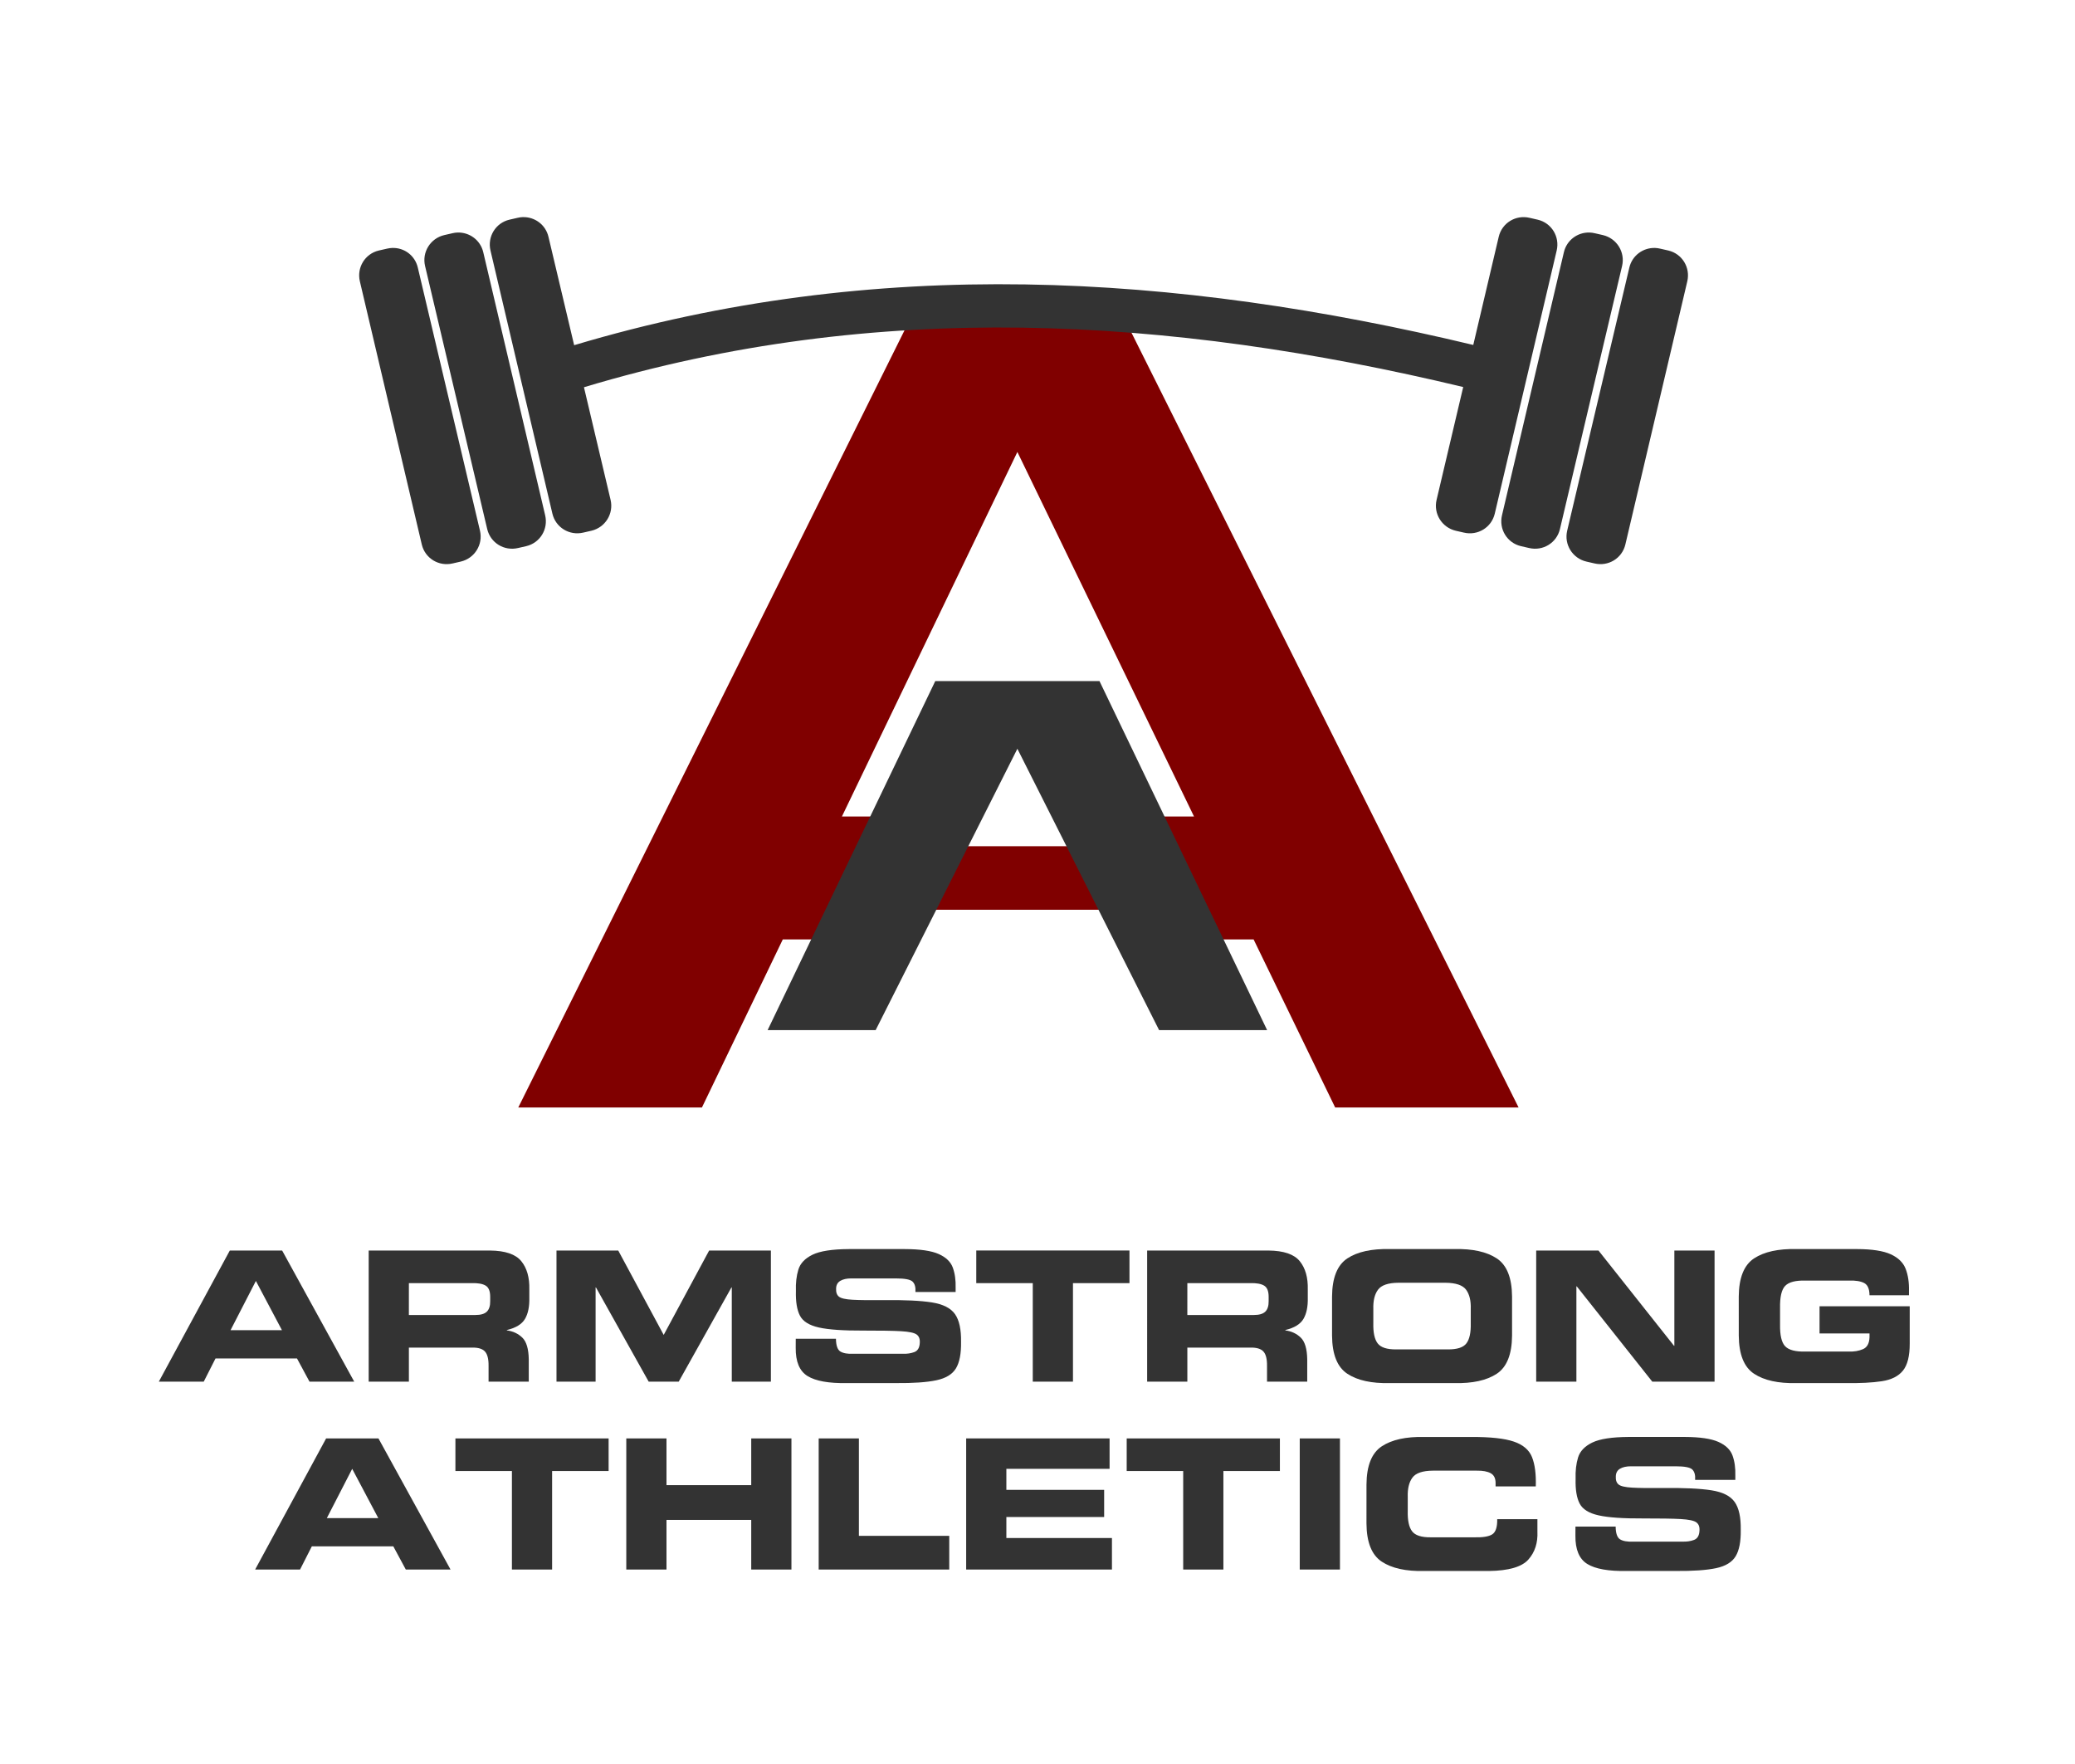 <?xml version="1.0" encoding="UTF-8" standalone="no"?>
<!-- Created with Inkscape (http://www.inkscape.org/) -->

<svg
   xmlns:dc="http://purl.org/dc/elements/1.1/"
   xmlns:cc="http://creativecommons.org/ns#"
   xmlns:rdf="http://www.w3.org/1999/02/22-rdf-syntax-ns#"
   xmlns:svg="http://www.w3.org/2000/svg"
   xmlns="http://www.w3.org/2000/svg"
   xmlns:sodipodi="http://sodipodi.sourceforge.net/DTD/sodipodi-0.dtd"
   xmlns:inkscape="http://www.inkscape.org/namespaces/inkscape"
   width="200"
   height="170"
   id="svg3109"
   version="1.1"
   inkscape:version="0.48.5 r10040"
   sodipodi:docname="AA-Words-Bottom.svg">
  <defs
     id="defs3111" />
  <sodipodi:namedview
     id="base"
     pagecolor="#ffffff"
     bordercolor="#666666"
     borderopacity="1.0"
     inkscape:pageopacity="0.0"
     inkscape:pageshadow="2"
     inkscape:zoom="0.98994949"
     inkscape:cx="467.52564"
     inkscape:cy="258.23426"
     inkscape:document-units="px"
     inkscape:current-layer="layer1"
     showgrid="false"
     showguides="true"
     inkscape:guide-bbox="true"
     inkscape:window-width="1280"
     inkscape:window-height="742"
     inkscape:window-x="-2"
     inkscape:window-y="-3"
     inkscape:window-maximized="1" />
  <g
     inkscape:label="Layer 1"
     inkscape:groupmode="layer"
     id="layer1"
     transform="translate(0,-882.362)">
    <path
       inkscape:connector-curvature="0"
       style="font-size:9.449px;font-style:normal;font-variant:normal;font-weight:bold;font-stretch:normal;fill:#800000;fill-opacity:1;font-family:Eurostile LT ExtendedTwo;-inkscape-font-specification:Eurostile LT ExtendedTwo Bold"
       d="m 88.084,912.383 -38.128,76.707 17.702,0 7.792,-16.193 4.166,0 5.698,-11.846 -4.166,0 16.913,-35.133 17.026,35.133 -4.279,0 5.698,11.846 4.324,0 7.86,16.193 17.679,0 -38.331,-76.707 -19.954,0 z"
       id="path5413" />
    <path
       style="fill:#800000;fill-opacity:1;stroke:none"
       d="m 91.98,963.912 -0.158,0.113 -3.018,6.013 18.512,0 -3.018,-6.013 -0.158,-0.113 z"
       id="path5395"
       inkscape:connector-curvature="0"
       sodipodi:nodetypes="ccccccc" />
    <path
       inkscape:connector-curvature="0"
       id="path5415"
       style="font-size:9.449px;font-style:normal;font-variant:normal;font-weight:bold;font-stretch:normal;fill:#333333;font-family:Eurostile LT ExtendedTwo;-inkscape-font-specification:Eurostile LT ExtendedTwo Bold"
       d="m 105.975,948 -15.829,0 -16.158,33.636 10.412,0 13.661,-27.115 13.66,27.115 10.412,0 z"
       sodipodi:nodetypes="cccccccc" />
    <path
       inkscape:connector-curvature="0"
       style="font-size:medium;font-style:normal;font-variant:normal;font-weight:normal;font-stretch:normal;text-indent:0;text-align:start;text-decoration:none;line-height:normal;letter-spacing:normal;word-spacing:normal;text-transform:none;direction:ltr;block-progression:tb;writing-mode:lr-tb;text-anchor:start;baseline-shift:baseline;color:#000000;fill:#333333;fill-opacity:1;stroke:none;stroke-width:3.108;marker:none;visibility:visible;display:inline;overflow:visible;enable-background:accumulate;font-family:Sans;-inkscape-font-specification:Sans"
       d="m 50.383,903.285 c -0.164,0.005 -0.329,0.028 -0.495,0.068 l -0.788,0.18 c -1.332,0.314 -2.138,1.641 -1.824,2.973 l 5.968,25.359 c 0.314,1.332 1.641,2.138 2.973,1.824 l 0.788,-0.18 c 1.332,-0.314 2.161,-1.641 1.847,-2.973 l -2.567,-10.855 c 28.176,-8.48 56.364,-6.822 84.747,-0.022 l -2.567,10.878 c -0.314,1.332 0.515,2.659 1.847,2.973 l 0.788,0.18 c 1.332,0.314 2.659,-0.492 2.973,-1.824 l 5.968,-25.359 c 0.314,-1.332 -0.492,-2.659 -1.824,-2.973 l -0.788,-0.18 c -1.332,-0.314 -2.659,0.492 -2.973,1.824 l -2.455,10.427 c -14.346,-3.434 -28.757,-5.609 -43.173,-5.833 -14.486,-0.225 -28.972,1.515 -43.488,5.856 l -2.477,-10.45 c -0.275,-1.166 -1.327,-1.927 -2.477,-1.892 z m -6.283,1.486 c -0.164,0.005 -0.329,0.028 -0.495,0.068 l -0.788,0.18 c -1.332,0.314 -2.161,1.641 -1.847,2.973 l 5.991,25.359 c 0.314,1.332 1.641,2.138 2.973,1.824 l 0.788,-0.18 c 1.332,-0.314 2.138,-1.641 1.824,-2.973 l -5.968,-25.359 c -0.275,-1.166 -1.327,-1.927 -2.477,-1.892 z m 109.115,0 c -1.15,-0.035 -2.202,0.726 -2.477,1.892 l -5.968,25.359 c -0.314,1.332 0.492,2.659 1.824,2.973 l 0.788,0.18 c 1.332,0.314 2.659,-0.492 2.973,-1.824 l 5.991,-25.359 c 0.314,-1.332 -0.514,-2.659 -1.847,-2.973 l -0.788,-0.18 c -0.167,-0.039 -0.331,-0.062 -0.495,-0.068 z m -115.398,1.486 c -0.164,0.005 -0.351,0.028 -0.518,0.068 l -0.788,0.18 c -1.332,0.314 -2.138,1.641 -1.824,2.973 l 5.968,25.359 c 0.314,1.332 1.641,2.138 2.973,1.824 l 0.788,-0.18 c 1.332,-0.314 2.161,-1.641 1.847,-2.973 L 40.271,908.149 c -0.275,-1.166 -1.304,-1.927 -2.455,-1.892 z m 121.704,0 c -1.15,-0.035 -2.202,0.726 -2.477,1.892 l -5.991,25.359 c -0.314,1.332 0.514,2.659 1.847,2.973 l 0.788,0.18 c 1.332,0.314 2.659,-0.492 2.973,-1.824 l 5.968,-25.359 c 0.314,-1.332 -0.492,-2.659 -1.824,-2.973 l -0.788,-0.18 c -0.167,-0.039 -0.331,-0.062 -0.495,-0.068 z"
       id="path4744-3" />
    <path
       d="m 24.592,1033.621 4.329,0 1.135,-2.234 7.854,0 1.204,2.234 4.311,0 -6.947,-12.636 -5.044,0 z m 9.355,-9.704 2.513,4.747 -4.957,0 z"
       style="font-size:15.726px;font-style:normal;font-variant:normal;font-weight:bold;font-stretch:normal;fill:#333333;font-family:Eurostile LT ExtendedTwo;-inkscape-font-specification:Eurostile LT ExtendedTwo Bold"
       id="path3201"
       inkscape:connector-curvature="0" />
    <path
       d="m 43.895,1024.126 5.446,0 0,9.495 3.875,0 0,-9.495 5.446,0 0,-3.142 -14.766,0 z"
       style="font-size:15.726px;font-style:normal;font-variant:normal;font-weight:bold;font-stretch:normal;fill:#333333;font-family:Eurostile LT ExtendedTwo;-inkscape-font-specification:Eurostile LT ExtendedTwo Bold"
       id="path3203"
       inkscape:connector-curvature="0" />
    <path
       d="m 60.365,1033.621 3.875,0 0,-4.782 8.168,0 0,4.782 3.875,0 0,-12.636 -3.875,0 0,4.503 -8.168,0 0,-4.503 -3.875,0 z"
       style="font-size:15.726px;font-style:normal;font-variant:normal;font-weight:bold;font-stretch:normal;fill:#333333;font-family:Eurostile LT ExtendedTwo;-inkscape-font-specification:Eurostile LT ExtendedTwo Bold"
       id="path3205"
       inkscape:connector-curvature="0" />
    <path
       d="m 78.91,1033.621 12.584,0 0,-3.246 -8.709,0 0,-9.39 -3.875,0 z"
       style="font-size:15.726px;font-style:normal;font-variant:normal;font-weight:bold;font-stretch:normal;fill:#333333;font-family:Eurostile LT ExtendedTwo;-inkscape-font-specification:Eurostile LT ExtendedTwo Bold"
       id="path3207"
       inkscape:connector-curvature="0" />
    <path
       d="m 93.125,1033.621 14.05,0 0,-3.037 -10.176,0 0,-2.025 9.425,0 0,-2.618 -9.425,0 0,-2.025 9.949,0 0,-2.932 -13.823,0 z"
       style="font-size:15.726px;font-style:normal;font-variant:normal;font-weight:bold;font-stretch:normal;fill:#333333;font-family:Eurostile LT ExtendedTwo;-inkscape-font-specification:Eurostile LT ExtendedTwo Bold"
       id="path3209"
       inkscape:connector-curvature="0" />
    <path
       d="m 108.597,1024.126 5.446,0 0,9.495 3.875,0 0,-9.495 5.446,0 0,-3.142 -14.766,0 z"
       style="font-size:15.726px;font-style:normal;font-variant:normal;font-weight:bold;font-stretch:normal;fill:#333333;font-family:Eurostile LT ExtendedTwo;-inkscape-font-specification:Eurostile LT ExtendedTwo Bold"
       id="path3211"
       inkscape:connector-curvature="0" />
    <path
       d="m 125.277,1033.621 3.875,0 0,-12.636 -3.875,0 z"
       style="font-size:15.726px;font-style:normal;font-variant:normal;font-weight:bold;font-stretch:normal;fill:#333333;font-family:Eurostile LT ExtendedTwo;-inkscape-font-specification:Eurostile LT ExtendedTwo Bold"
       id="path3213"
       inkscape:connector-curvature="0" />
    <path
       d="m 131.708,1029.188 c 0.014,1.809 0.505,3.034 1.475,3.674 0.969,0.64 2.334,0.939 4.093,0.899 l 6.248,0 c 1.897,-0.027 3.16,-0.393 3.79,-1.104 0.629,-0.71 0.92,-1.611 0.87,-2.701 l 0,-1.187 -3.875,0 c 0.014,0.76 -0.145,1.247 -0.48,1.462 -0.335,0.214 -0.931,0.309 -1.789,0.284 l -4.137,0 c -0.894,0.011 -1.493,-0.183 -1.796,-0.578 -0.303,-0.395 -0.443,-1.045 -0.421,-1.953 l 0,-1.361 c -0.026,-0.793 0.123,-1.411 0.447,-1.855 0.325,-0.444 0.984,-0.669 1.979,-0.676 l 4.224,0 c 0.58,-0.011 1.026,0.074 1.34,0.244 0.313,0.171 0.472,0.479 0.476,0.925 l 0,0.349 3.875,0 c 0.037,-1.185 -0.085,-2.127 -0.365,-2.825 -0.28,-0.699 -0.869,-1.198 -1.765,-1.499 -0.897,-0.301 -2.252,-0.448 -4.065,-0.44 l -4.555,0 c -1.759,-0.041 -3.124,0.259 -4.093,0.899 -0.969,0.64 -1.461,1.865 -1.475,3.674 z"
       style="font-size:15.726px;font-style:normal;font-variant:normal;font-weight:bold;font-stretch:normal;fill:#333333;font-family:Eurostile LT ExtendedTwo;-inkscape-font-specification:Eurostile LT ExtendedTwo Bold"
       id="path3215"
       inkscape:connector-curvature="0" />
    <path
       d="m 151.847,1030.357 c -0.015,1.341 0.368,2.25 1.148,2.729 0.78,0.479 2.044,0.704 3.792,0.674 l 4.695,0 c 1.699,0.014 3.006,-0.077 3.922,-0.271 0.916,-0.195 1.546,-0.578 1.89,-1.151 0.344,-0.573 0.507,-1.419 0.489,-2.54 0.02,-1.21 -0.175,-2.105 -0.585,-2.686 -0.41,-0.581 -1.154,-0.957 -2.233,-1.127 -1.079,-0.17 -2.612,-0.243 -4.599,-0.219 -1.365,0.013 -2.38,0 -3.045,-0.038 -0.665,-0.036 -1.1,-0.136 -1.304,-0.297 -0.204,-0.161 -0.296,-0.422 -0.276,-0.782 0.007,-0.339 0.142,-0.587 0.406,-0.744 0.264,-0.158 0.617,-0.235 1.06,-0.234 l 4.294,0 c 0.857,0 1.394,0.1 1.61,0.307 0.216,0.208 0.308,0.542 0.275,1.002 l 3.875,0 0,-0.401 c 0.022,-0.744 -0.069,-1.395 -0.274,-1.954 -0.205,-0.558 -0.659,-0.994 -1.36,-1.306 -0.702,-0.312 -1.786,-0.471 -3.253,-0.476 l -5.411,0 c -1.601,0.011 -2.766,0.188 -3.493,0.542 -0.727,0.353 -1.183,0.834 -1.368,1.442 -0.184,0.608 -0.263,1.296 -0.235,2.066 -0.028,1.025 0.101,1.814 0.388,2.367 0.286,0.553 0.897,0.934 1.831,1.141 0.934,0.208 2.359,0.307 4.274,0.296 1.639,0 2.849,0.014 3.63,0.058 0.782,0.045 1.286,0.151 1.513,0.319 0.227,0.167 0.328,0.431 0.303,0.792 -0.018,0.472 -0.192,0.772 -0.521,0.899 -0.33,0.127 -0.709,0.183 -1.137,0.166 l -4.747,0 c -0.557,0.024 -0.974,-0.05 -1.25,-0.22 -0.276,-0.171 -0.418,-0.58 -0.425,-1.228 l -3.875,0 z"
       style="font-size:15.726px;font-style:normal;font-variant:normal;font-weight:bold;font-stretch:normal;fill:#333333;font-family:Eurostile LT ExtendedTwo;-inkscape-font-specification:Eurostile LT ExtendedTwo Bold"
       id="path3217"
       inkscape:connector-curvature="0" />
    <path
       d="m 15.309,1015.513 4.329,0 1.134,-2.234 7.854,0 1.204,2.234 4.311,0 -6.947,-12.636 -5.044,0 z m 9.355,-9.704 2.513,4.747 -4.957,0 z"
       style="font-size:15.726px;font-style:normal;font-variant:normal;font-weight:bold;font-stretch:normal;fill:#333333;font-family:Eurostile LT ExtendedTwo;-inkscape-font-specification:Eurostile LT ExtendedTwo Bold"
       id="path3219"
       inkscape:connector-curvature="0" />
    <path
       d="m 39.411,1006.018 6.056,0 c 0.609,-0.015 1.058,0.066 1.348,0.244 0.29,0.177 0.434,0.538 0.432,1.082 l 0,0.419 c 0.005,0.452 -0.102,0.787 -0.323,1.004 -0.221,0.217 -0.591,0.325 -1.108,0.323 l -6.406,0 z m -3.875,9.495 3.875,0 0,-3.281 6.091,0 c 0.593,-0.011 1.008,0.118 1.246,0.384 0.237,0.265 0.352,0.725 0.343,1.379 l 0,1.518 3.875,0 0,-2.147 c -0.016,-1.012 -0.224,-1.711 -0.624,-2.097 -0.4,-0.386 -0.896,-0.618 -1.488,-0.696 l 0,-0.034 c 0.869,-0.207 1.452,-0.565 1.75,-1.076 0.297,-0.51 0.436,-1.187 0.415,-2.031 l 0,-0.803 c 0.029,-1.149 -0.229,-2.058 -0.775,-2.727 -0.545,-0.669 -1.549,-1.011 -3.013,-1.025 l -11.694,0 z"
       style="font-size:15.726px;font-style:normal;font-variant:normal;font-weight:bold;font-stretch:normal;fill:#333333;font-family:Eurostile LT ExtendedTwo;-inkscape-font-specification:Eurostile LT ExtendedTwo Bold"
       id="path3221"
       inkscape:connector-curvature="0" />
    <path
       d="m 53.638,1015.513 3.77,0 0,-9.076 0.035,0 5.079,9.076 2.897,0 5.079,-9.076 0.035,0 0,9.076 3.77,0 0,-12.636 -5.952,0 -4.381,8.133 -4.381,-8.133 -5.952,0 z"
       style="font-size:15.726px;font-style:normal;font-variant:normal;font-weight:bold;font-stretch:normal;fill:#333333;font-family:Eurostile LT ExtendedTwo;-inkscape-font-specification:Eurostile LT ExtendedTwo Bold"
       id="path3223"
       inkscape:connector-curvature="0" />
    <path
       d="m 76.695,1012.249 c -0.015,1.341 0.368,2.251 1.148,2.729 0.78,0.479 2.044,0.704 3.792,0.674 l 4.695,0 c 1.699,0.015 3.006,-0.077 3.922,-0.271 0.916,-0.195 1.546,-0.578 1.89,-1.151 0.344,-0.573 0.507,-1.419 0.489,-2.54 0.02,-1.21 -0.175,-2.105 -0.585,-2.686 -0.41,-0.581 -1.154,-0.957 -2.233,-1.127 -1.079,-0.17 -2.612,-0.243 -4.599,-0.219 -1.365,0.013 -2.38,0 -3.045,-0.037 -0.665,-0.036 -1.1,-0.136 -1.304,-0.297 -0.204,-0.161 -0.296,-0.422 -0.276,-0.782 0.006,-0.339 0.142,-0.586 0.406,-0.744 0.264,-0.157 0.617,-0.235 1.06,-0.233 l 4.294,0 c 0.857,0 1.394,0.1 1.61,0.308 0.216,0.208 0.308,0.542 0.275,1.001 l 3.875,0 0,-0.401 c 0.022,-0.744 -0.069,-1.395 -0.274,-1.954 -0.205,-0.558 -0.659,-0.994 -1.36,-1.306 -0.702,-0.312 -1.786,-0.471 -3.253,-0.476 l -5.411,0 c -1.601,0.011 -2.766,0.188 -3.493,0.542 -0.727,0.353 -1.183,0.834 -1.368,1.442 -0.184,0.608 -0.263,1.296 -0.235,2.066 -0.028,1.025 0.101,1.814 0.388,2.367 0.286,0.553 0.897,0.934 1.831,1.142 0.934,0.208 2.359,0.306 4.274,0.296 1.639,0 2.849,0.014 3.63,0.06 0.782,0.045 1.286,0.151 1.513,0.319 0.227,0.167 0.328,0.431 0.303,0.792 -0.018,0.472 -0.192,0.772 -0.521,0.899 -0.33,0.127 -0.709,0.182 -1.137,0.166 l -4.747,0 c -0.557,0.024 -0.974,-0.05 -1.25,-0.22 -0.276,-0.171 -0.418,-0.58 -0.425,-1.228 l -3.875,0 z"
       style="font-size:15.726px;font-style:normal;font-variant:normal;font-weight:bold;font-stretch:normal;fill:#333333;font-family:Eurostile LT ExtendedTwo;-inkscape-font-specification:Eurostile LT ExtendedTwo Bold"
       id="path3225"
       inkscape:connector-curvature="0" />
    <path
       d="m 94.098,1006.018 5.446,0 0,9.495 3.875,0 0,-9.495 5.446,0 0,-3.142 -14.766,0 z"
       style="font-size:15.726px;font-style:normal;font-variant:normal;font-weight:bold;font-stretch:normal;fill:#333333;font-family:Eurostile LT ExtendedTwo;-inkscape-font-specification:Eurostile LT ExtendedTwo Bold"
       id="path3227"
       inkscape:connector-curvature="0" />
    <path
       d="m 114.443,1006.018 6.056,0 c 0.609,-0.015 1.058,0.066 1.348,0.244 0.29,0.177 0.434,0.538 0.432,1.082 l 0,0.419 c 0.005,0.452 -0.102,0.787 -0.323,1.004 -0.221,0.217 -0.591,0.325 -1.108,0.323 l -6.406,0 z m -3.875,9.495 3.875,0 0,-3.281 6.091,0 c 0.593,-0.011 1.008,0.118 1.246,0.384 0.237,0.265 0.352,0.725 0.343,1.379 l 0,1.518 3.875,0 0,-2.147 c -0.016,-1.012 -0.224,-1.711 -0.624,-2.097 -0.4,-0.386 -0.896,-0.618 -1.488,-0.696 l 0,-0.034 c 0.869,-0.207 1.452,-0.565 1.75,-1.076 0.297,-0.51 0.436,-1.187 0.415,-2.031 l 0,-0.803 c 0.029,-1.149 -0.229,-2.058 -0.775,-2.727 -0.545,-0.669 -1.549,-1.011 -3.013,-1.025 l -11.694,0 z"
       style="font-size:15.726px;font-style:normal;font-variant:normal;font-weight:bold;font-stretch:normal;fill:#333333;font-family:Eurostile LT ExtendedTwo;-inkscape-font-specification:Eurostile LT ExtendedTwo Bold"
       id="path3229"
       inkscape:connector-curvature="0" />
    <path
       d="m 128.39,1011.08 c 0.014,1.809 0.505,3.034 1.475,3.674 0.969,0.64 2.334,0.94 4.093,0.899 l 6.214,0 c 1.759,0.04 3.123,-0.259 4.093,-0.899 0.969,-0.64 1.461,-1.865 1.475,-3.674 l 0,-3.77 c -0.014,-1.809 -0.505,-3.034 -1.475,-3.674 -0.969,-0.64 -2.334,-0.94 -4.093,-0.899 l -6.214,0 c -1.759,-0.041 -3.123,0.259 -4.093,0.899 -0.969,0.64 -1.461,1.865 -1.475,3.674 z m 3.979,-2.566 c -0.026,-0.793 0.123,-1.411 0.447,-1.855 0.325,-0.444 0.984,-0.669 1.979,-0.676 l 4.538,0 c 0.994,0.011 1.654,0.233 1.979,0.676 0.325,0.444 0.474,1.062 0.447,1.855 l 0,1.361 c 0.022,0.907 -0.118,1.558 -0.421,1.953 -0.303,0.395 -0.901,0.587 -1.796,0.578 l -4.957,0 c -0.894,0.011 -1.493,-0.184 -1.796,-0.578 -0.303,-0.395 -0.443,-1.046 -0.421,-1.953 z"
       style="font-size:15.726px;font-style:normal;font-variant:normal;font-weight:bold;font-stretch:normal;fill:#333333;font-family:Eurostile LT ExtendedTwo;-inkscape-font-specification:Eurostile LT ExtendedTwo Bold"
       id="path3231"
       inkscape:connector-curvature="0" />
    <path
       d="m 148.067,1015.513 3.875,0 0,-9.181 0.035,0 7.278,9.181 6.004,0 0,-12.636 -3.875,0 0,9.181 -0.035,0 -7.278,-9.181 -6.004,0 z"
       style="font-size:15.726px;font-style:normal;font-variant:normal;font-weight:bold;font-stretch:normal;fill:#333333;font-family:Eurostile LT ExtendedTwo;-inkscape-font-specification:Eurostile LT ExtendedTwo Bold"
       id="path3233"
       inkscape:connector-curvature="0" />
    <path
       d="m 167.593,1011.08 c 0.014,1.809 0.505,3.034 1.475,3.674 0.969,0.64 2.334,0.94 4.093,0.899 l 4.66,0 c 1.451,0.02 2.637,-0.039 3.559,-0.18 0.922,-0.14 1.602,-0.482 2.039,-1.025 0.437,-0.543 0.654,-1.41 0.65,-2.6 l 0,-3.596 -8.692,0 0,2.618 4.817,0 0,0.367 c -0.021,0.592 -0.232,0.974 -0.633,1.147 -0.401,0.173 -0.865,0.25 -1.392,0.231 l -4.137,0 c -0.958,0.024 -1.612,-0.143 -1.964,-0.506 -0.351,-0.363 -0.517,-1.073 -0.497,-2.129 l 0,-1.571 c -0.02,-1.057 0.146,-1.766 0.497,-2.129 0.351,-0.363 1.006,-0.532 1.964,-0.506 l 4.206,0 c 0.624,-0.02 1.104,0.06 1.442,0.236 0.338,0.177 0.509,0.57 0.513,1.178 l 3.805,0 0,-0.402 c 0.02,-0.825 -0.087,-1.539 -0.321,-2.143 -0.234,-0.604 -0.712,-1.072 -1.434,-1.403 -0.723,-0.331 -1.807,-0.498 -3.254,-0.503 l -5.83,0 c -1.759,-0.041 -3.123,0.259 -4.093,0.899 -0.969,0.64 -1.461,1.865 -1.475,3.674 z"
       style="font-size:15.726px;font-style:normal;font-variant:normal;font-weight:bold;font-stretch:normal;fill:#333333;font-family:Eurostile LT ExtendedTwo;-inkscape-font-specification:Eurostile LT ExtendedTwo Bold"
       id="path3235"
       inkscape:connector-curvature="0" />
  </g>
</svg>
